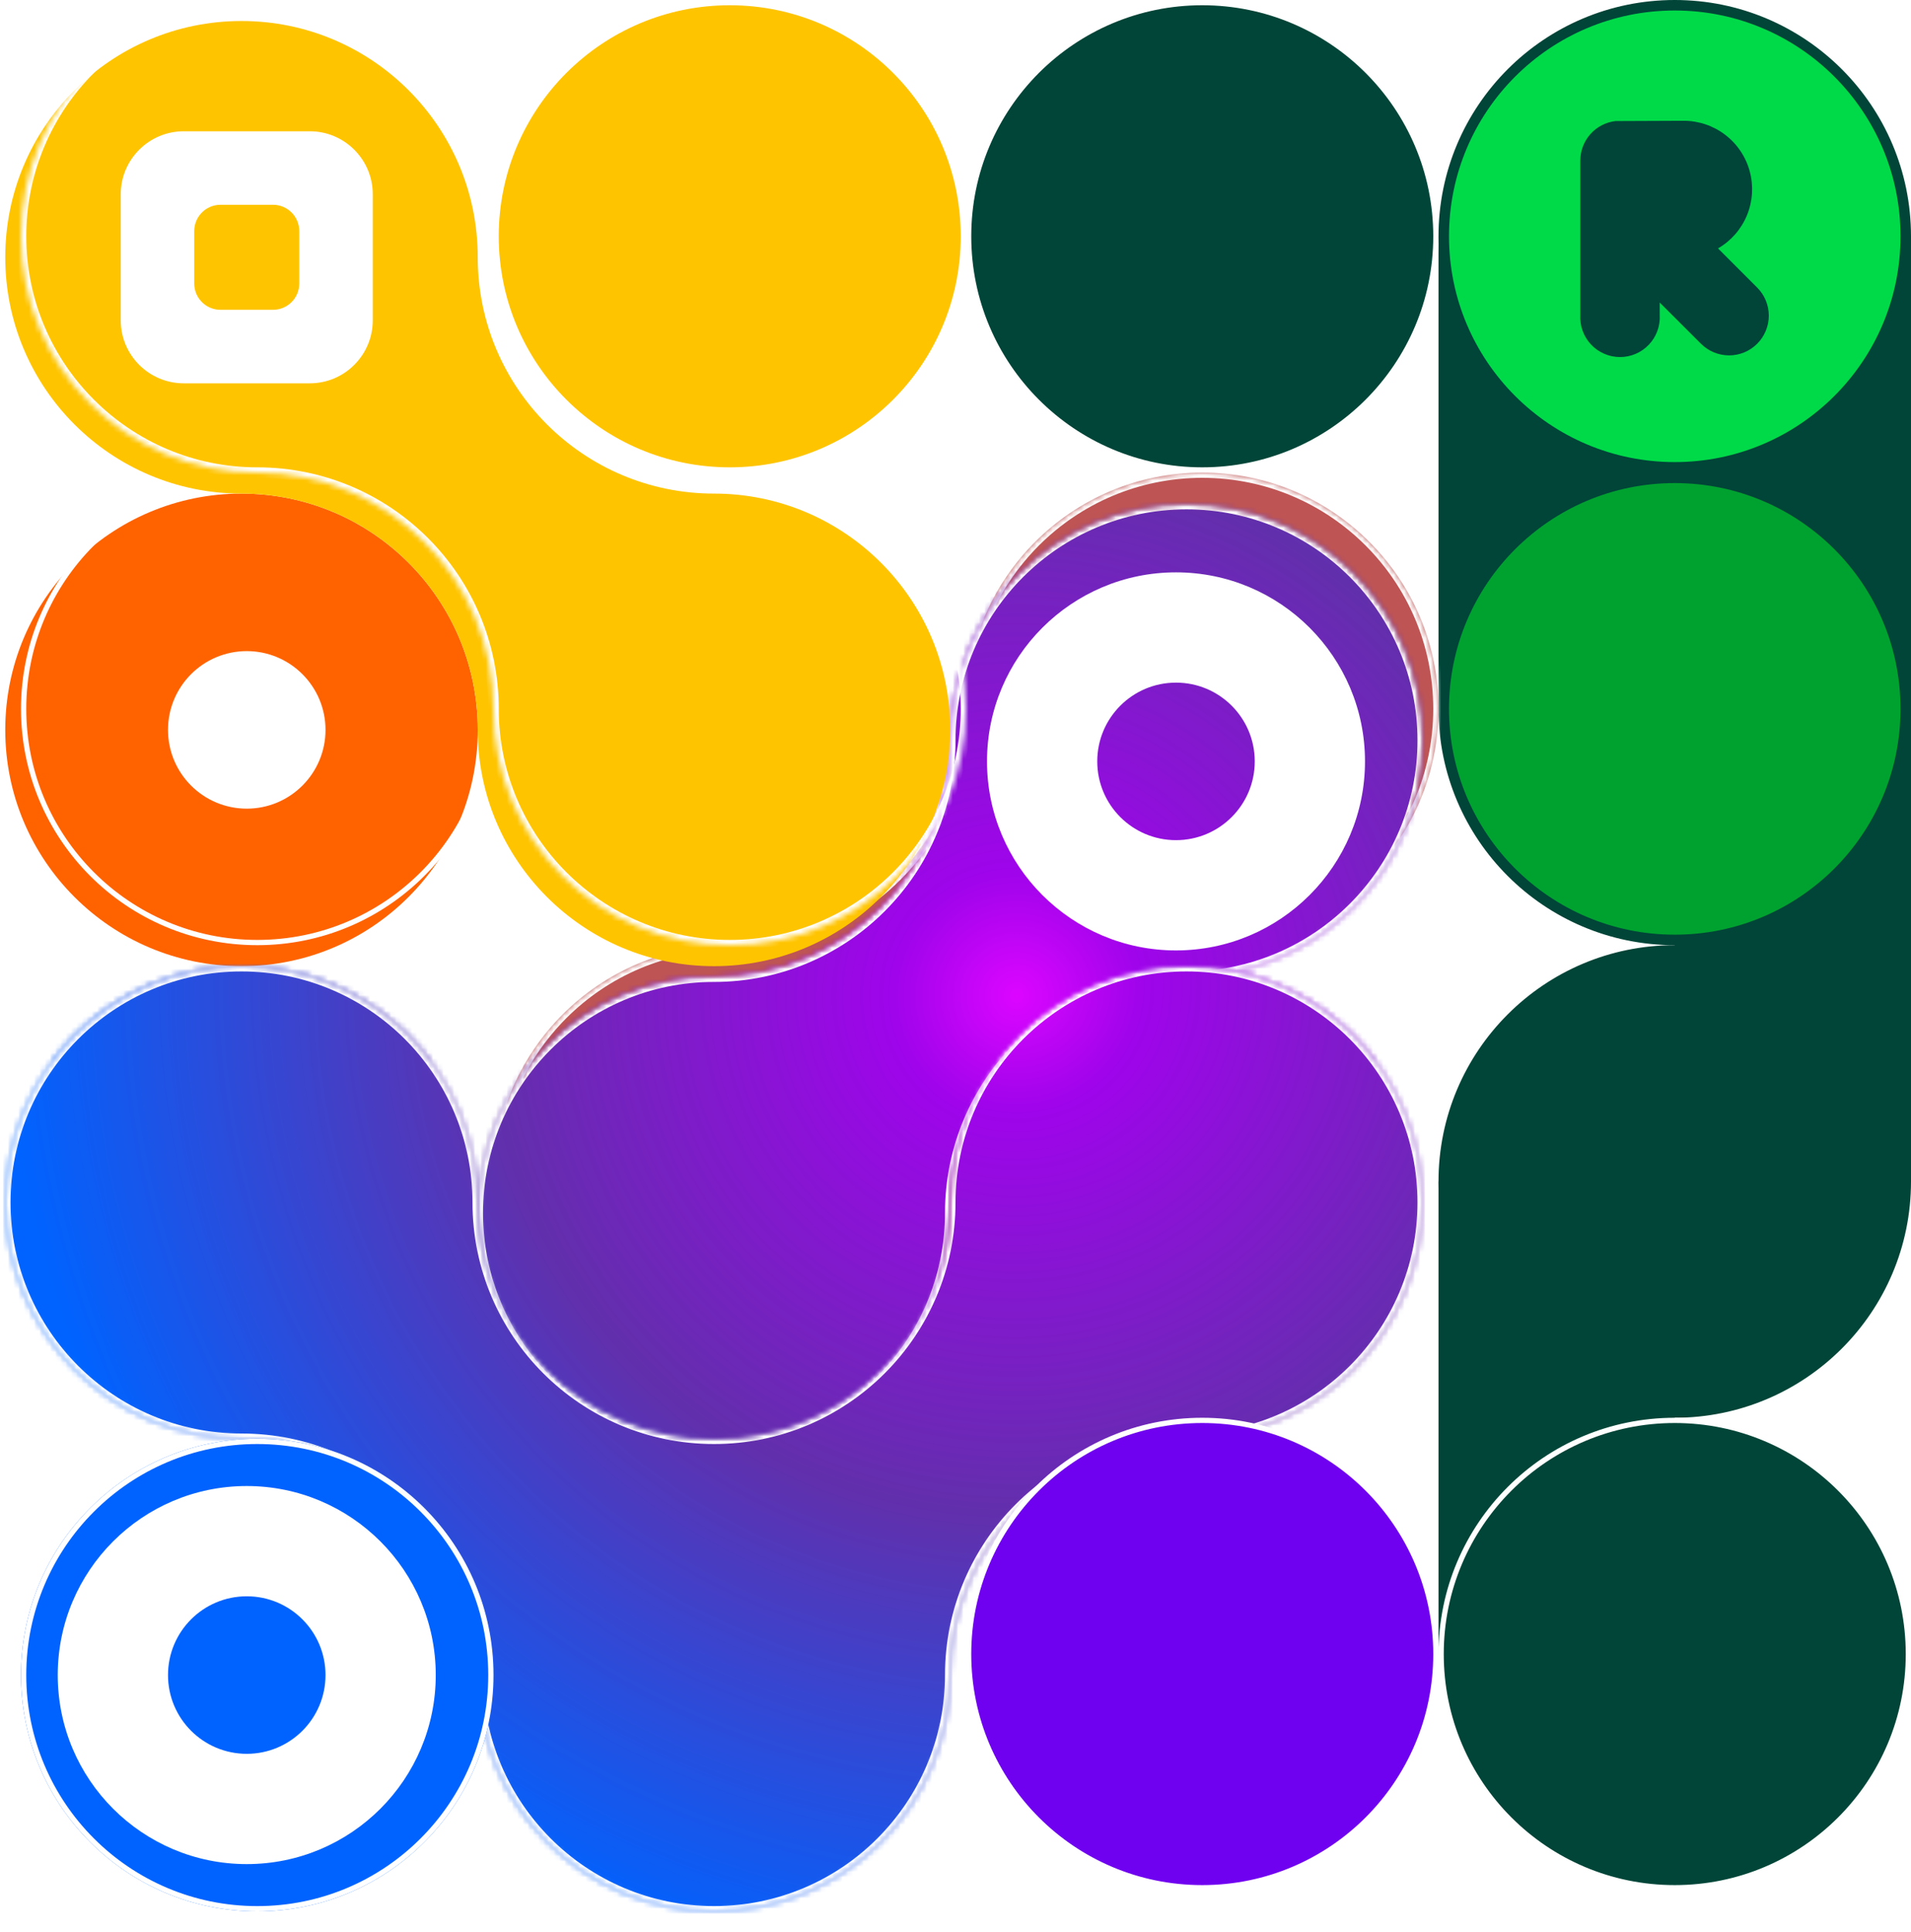 <svg width="364" height="368" viewBox="0 0 364 368" fill="none" xmlns="http://www.w3.org/2000/svg">
<path fill-rule="evenodd" clip-rule="evenodd" d="M274 45H364V135V225H319V135H274V45ZM319 225V315H274V225H319Z" fill="#004538"/>
<circle cx="229" cy="45" r="44.5" fill="#004538" stroke="white"/>
<circle cx="139" cy="45" r="44.5" fill="#FFC400" stroke="white"/>
<circle cx="319" cy="45" r="44" fill="#00DA49" stroke="#004538" stroke-width="2"/>
<path d="M320.701 23C323.568 22.999 326.355 23.944 328.631 25.687C330.907 27.431 332.545 29.876 333.29 32.645C334.035 35.413 333.847 38.35 332.754 41.001C331.661 43.652 329.725 45.868 327.245 47.307L334.697 54.758C335.4 55.46 335.958 56.294 336.339 57.212C336.72 58.13 336.916 59.114 336.917 60.108C336.917 61.102 336.722 62.086 336.342 63.005C335.963 63.923 335.406 64.758 334.703 65.461C334.001 66.164 333.167 66.722 332.249 67.103C331.331 67.484 330.347 67.68 329.353 67.681C328.36 67.682 327.375 67.487 326.457 67.107C325.538 66.727 324.704 66.17 324.001 65.468L316.137 57.618V59.969C316.199 61 316.049 62.033 315.698 63.005C315.346 63.976 314.799 64.865 314.091 65.618C313.382 66.37 312.528 66.969 311.579 67.379C310.631 67.789 309.608 68 308.575 68C307.542 68 306.52 67.789 305.571 67.379C304.623 66.969 303.768 66.37 303.06 65.618C302.352 64.865 301.805 63.976 301.453 63.005C301.101 62.033 300.952 61 301.014 59.969V30.575C301.014 28.721 301.695 26.932 302.926 25.546C304.157 24.16 305.854 23.274 307.695 23.055L320.701 23Z" fill="#004538"/>
<circle cx="319" cy="225" r="44.5" fill="#004538" stroke="#004538"/>
<circle cx="319" cy="135" r="44" fill="#00A22F" stroke="#004538" stroke-width="2"/>
<circle cx="319" cy="315" r="44.5" fill="#004538" stroke="white"/>
<g filter="url(#filter0_i_13_760)">
<circle cx="49" cy="135" r="45" fill="#FF6300"/>
</g>
<circle cx="49" cy="135" r="44.5" stroke="white"/>
<mask id="path-11-inside-1_13_760" fill="white">
<path fill-rule="evenodd" clip-rule="evenodd" d="M274 135C274 159.853 253.853 180 229 180C204.147 180 184 200.147 184 225C184 249.853 163.853 270 139 270C114.147 270 94 249.853 94 225C94 200.147 114.147 180 139 180C163.853 180 184 159.853 184 135C184 110.147 204.147 90 229 90C253.853 90 274 110.147 274 135Z"/>
</mask>
<path fill-rule="evenodd" clip-rule="evenodd" d="M274 135C274 159.853 253.853 180 229 180C204.147 180 184 200.147 184 225C184 249.853 163.853 270 139 270C114.147 270 94 249.853 94 225C94 200.147 114.147 180 139 180C163.853 180 184 159.853 184 135C184 110.147 204.147 90 229 90C253.853 90 274 110.147 274 135Z" fill="#BE5454"/>
<path d="M229 181C254.405 181 275 160.405 275 135H273C273 159.301 253.301 179 229 179V181ZM185 225C185 200.699 204.699 181 229 181V179C203.595 179 183 199.595 183 225H185ZM139 271C164.405 271 185 250.405 185 225H183C183 249.301 163.301 269 139 269V271ZM93 225C93 250.405 113.595 271 139 271V269C114.699 269 95 249.301 95 225H93ZM139 179C113.595 179 93 199.595 93 225H95C95 200.699 114.699 181 139 181V179ZM183 135C183 159.301 163.301 179 139 179V181C164.405 181 185 160.405 185 135H183ZM229 89C203.595 89 183 109.595 183 135H185C185 110.699 204.699 91 229 91V89ZM275 135C275 109.595 254.405 89 229 89V91C253.301 91 273 110.699 273 135H275Z" fill="white" mask="url(#path-11-inside-1_13_760)"/>
<g filter="url(#filter1_i_13_760)">
<mask id="mask0_13_760" style="mask-type:alpha" maskUnits="userSpaceOnUse" x="94" y="90" width="180" height="180">
<mask id="path-13-inside-2_13_760" fill="white">
<path fill-rule="evenodd" clip-rule="evenodd" d="M274 135C274 159.853 253.853 180 229 180C204.147 180 184 200.147 184 225C184 249.853 163.853 270 139 270C114.147 270 94 249.853 94 225C94 200.147 114.147 180 139 180C163.853 180 184 159.853 184 135C184 110.147 204.147 90 229 90C253.853 90 274 110.147 274 135Z"/>
</mask>
<path fill-rule="evenodd" clip-rule="evenodd" d="M274 135C274 159.853 253.853 180 229 180C204.147 180 184 200.147 184 225C184 249.853 163.853 270 139 270C114.147 270 94 249.853 94 225C94 200.147 114.147 180 139 180C163.853 180 184 159.853 184 135C184 110.147 204.147 90 229 90C253.853 90 274 110.147 274 135Z" fill="#BE5454"/>
<path d="M229 181C254.405 181 275 160.405 275 135H273C273 159.301 253.301 179 229 179V181ZM185 225C185 200.699 204.699 181 229 181V179C203.595 179 183 199.595 183 225H185ZM139 271C164.405 271 185 250.405 185 225H183C183 249.301 163.301 269 139 269V271ZM93 225C93 250.405 113.595 271 139 271V269C114.699 269 95 249.301 95 225H93ZM139 179C113.595 179 93 199.595 93 225H95C95 200.699 114.699 181 139 181V179ZM183 135C183 159.301 163.301 179 139 179V181C164.405 181 185 160.405 185 135H183ZM229 89C203.595 89 183 109.595 183 135H185C185 110.699 204.699 91 229 91V89ZM275 135C275 109.595 254.405 89 229 89V91C253.301 91 273 110.699 273 135H275Z" fill="white" mask="url(#path-13-inside-2_13_760)"/>
</mask>
<g mask="url(#mask0_13_760)">
<rect x="-27.5" y="28.5" width="423" height="423" fill="url(#paint0_radial_13_760)"/>
<mask id="path-16-inside-3_13_760" fill="white">
<path fill-rule="evenodd" clip-rule="evenodd" d="M274 135C274 159.853 253.853 180 229 180C204.147 180 184 200.147 184 225C184 249.853 163.853 270 139 270C114.147 270 94 249.853 94 225C94 200.147 114.147 180 139 180C163.853 180 184 159.853 184 135C184 110.147 204.147 90 229 90C253.853 90 274 110.147 274 135Z"/>
</mask>
<path d="M229 181C254.405 181 275 160.405 275 135H273C273 159.301 253.301 179 229 179V181ZM185 225C185 200.699 204.699 181 229 181V179C203.595 179 183 199.595 183 225H185ZM139 271C164.405 271 185 250.405 185 225H183C183 249.301 163.301 269 139 269V271ZM93 225C93 250.405 113.595 271 139 271V269C114.699 269 95 249.301 95 225H93ZM139 179C113.595 179 93 199.595 93 225H95C95 200.699 114.699 181 139 181V179ZM183 135C183 159.301 163.301 179 139 179V181C164.405 181 185 160.405 185 135H183ZM229 89C203.595 89 183 109.595 183 135H185C185 110.699 204.699 91 229 91V89ZM275 135C275 109.595 254.405 89 229 89V91C253.301 91 273 110.699 273 135H275Z" fill="white" mask="url(#path-16-inside-3_13_760)"/>
<g filter="url(#filter2_d_13_760)">
<path fill-rule="evenodd" clip-rule="evenodd" d="M229 171C248.882 171 265 154.882 265 135C265 115.118 248.882 99 229 99C209.118 99 193 115.118 193 135C193 154.882 209.118 171 229 171ZM229.001 150C237.285 150 244.001 143.284 244.001 135C244.001 126.716 237.285 120 229.001 120C220.716 120 214.001 126.716 214.001 135C214.001 143.284 220.716 150 229.001 150Z" fill="white"/>
</g>
</g>
</g>
<mask id="path-19-inside-4_13_760" fill="white">
<path fill-rule="evenodd" clip-rule="evenodd" d="M49 90C24.147 90 4 69.853 4 45C4 20.147 24.147 0 49 0C73.853 0 94 20.147 94 45C94 69.853 114.147 90 139 90C163.853 90 184 110.147 184 135C184 159.853 163.853 180 139 180C114.147 180 94 159.853 94 135C94 110.147 73.853 90 49 90Z"/>
</mask>
<g filter="url(#filter3_i_13_760)">
<path fill-rule="evenodd" clip-rule="evenodd" d="M49 90C24.147 90 4 69.853 4 45C4 20.147 24.147 0 49 0C73.853 0 94 20.147 94 45C94 69.853 114.147 90 139 90C163.853 90 184 110.147 184 135C184 159.853 163.853 180 139 180C114.147 180 94 159.853 94 135C94 110.147 73.853 90 49 90Z" fill="#FFC400"/>
</g>
<path d="M3 45C3 70.405 23.595 91 49 91V89C24.7 89 5 69.3 5 45H3ZM49 -1C23.595 -1 3 19.595 3 45H5C5 20.7 24.7 1 49 1V-1ZM95 45C95 19.595 74.405 -1 49 -1V1C73.3 1 93 20.7 93 45H95ZM139 89C114.699 89 95 69.3 95 45H93C93 70.405 113.595 91 139 91V89ZM185 135C185 109.595 164.405 89 139 89V91C163.301 91 183 110.699 183 135H185ZM139 181C164.405 181 185 160.405 185 135H183C183 159.301 163.301 179 139 179V181ZM93 135C93 160.405 113.595 181 139 181V179C114.699 179 95 159.301 95 135H93ZM49 91C73.3 91 93 110.699 93 135H95C95 109.595 74.405 89 49 89V91Z" fill="white" mask="url(#path-19-inside-4_13_760)"/>
<g filter="url(#filter4_d_13_760)">
<circle cx="49" cy="135" r="15" fill="white"/>
</g>
<g filter="url(#filter5_i_13_760)">
<mask id="mask1_13_760" style="mask-type:alpha" maskUnits="userSpaceOnUse" x="4" y="180" width="270" height="180">
<mask id="path-22-inside-5_13_760" fill="white">
<path fill-rule="evenodd" clip-rule="evenodd" d="M94 225C94 200.147 73.853 180 49 180C24.147 180 4 200.147 4 225C4 249.853 24.147 270 49 270C73.853 270 94 290.147 94 315C94 339.853 114.147 360 139 360C163.853 360 184 339.853 184 315C184 290.147 204.147 270 229 270C253.853 270 274 249.853 274 225C274 200.147 253.853 180 229 180C204.147 180 184 200.147 184 225C184 249.853 163.853 270 139 270C114.147 270 94 249.853 94 225Z"/>
</mask>
<path fill-rule="evenodd" clip-rule="evenodd" d="M94 225C94 200.147 73.853 180 49 180C24.147 180 4 200.147 4 225C4 249.853 24.147 270 49 270C73.853 270 94 290.147 94 315C94 339.853 114.147 360 139 360C163.853 360 184 339.853 184 315C184 290.147 204.147 270 229 270C253.853 270 274 249.853 274 225C274 200.147 253.853 180 229 180C204.147 180 184 200.147 184 225C184 249.853 163.853 270 139 270C114.147 270 94 249.853 94 225Z" fill="#28555B"/>
<path d="M49 181C73.3 181 93 200.699 93 225H95C95 199.595 74.405 179 49 179V181ZM5 225C5 200.699 24.7 181 49 181V179C23.595 179 3 199.595 3 225H5ZM49 269C24.7 269 5 249.301 5 225H3C3 250.405 23.595 271 49 271V269ZM49 271C73.3 271 93 290.699 93 315H95C95 289.595 74.405 269 49 269V271ZM139 359C114.699 359 95 339.301 95 315H93C93 340.405 113.595 361 139 361V359ZM183 315C183 339.301 163.301 359 139 359V361C164.405 361 185 340.405 185 315H183ZM229 269C203.595 269 183 289.595 183 315H185C185 290.699 204.699 271 229 271V269ZM273 225C273 249.301 253.301 269 229 269V271C254.405 271 275 250.405 275 225H273ZM229 181C253.301 181 273 200.699 273 225H275C275 199.595 254.405 179 229 179V181ZM185 225C185 200.699 204.699 181 229 181V179C203.595 179 183 199.595 183 225H185ZM139 271C164.405 271 185 250.405 185 225H183C183 249.301 163.301 269 139 269V271ZM93 225C93 250.405 113.595 271 139 271V269C114.699 269 95 249.301 95 225H93Z" fill="white" mask="url(#path-22-inside-5_13_760)"/>
</mask>
<g mask="url(#mask1_13_760)">
<rect x="-27.5" y="28.5" width="423" height="423" fill="url(#paint1_radial_13_760)"/>
<mask id="path-25-inside-6_13_760" fill="white">
<path fill-rule="evenodd" clip-rule="evenodd" d="M94 225C94 200.147 73.853 180 49 180C24.147 180 4 200.147 4 225C4 249.853 24.147 270 49 270C73.853 270 94 290.147 94 315C94 339.853 114.147 360 139 360C163.853 360 184 339.853 184 315C184 290.147 204.147 270 229 270C253.853 270 274 249.853 274 225C274 200.147 253.853 180 229 180C204.147 180 184 200.147 184 225C184 249.853 163.853 270 139 270C114.147 270 94 249.853 94 225Z"/>
</mask>
<path d="M49 181C73.3 181 93 200.699 93 225H95C95 199.595 74.405 179 49 179V181ZM5 225C5 200.699 24.7 181 49 181V179C23.595 179 3 199.595 3 225H5ZM49 269C24.7 269 5 249.301 5 225H3C3 250.405 23.595 271 49 271V269ZM49 271C73.3 271 93 290.699 93 315H95C95 289.595 74.405 269 49 269V271ZM139 359C114.699 359 95 339.301 95 315H93C93 340.405 113.595 361 139 361V359ZM183 315C183 339.301 163.301 359 139 359V361C164.405 361 185 340.405 185 315H183ZM229 269C203.595 269 183 289.595 183 315H185C185 290.699 204.699 271 229 271V269ZM273 225C273 249.301 253.301 269 229 269V271C254.405 271 275 250.405 275 225H273ZM229 181C253.301 181 273 200.699 273 225H275C275 199.595 254.405 179 229 179V181ZM185 225C185 200.699 204.699 181 229 181V179C203.595 179 183 199.595 183 225H185ZM139 271C164.405 271 185 250.405 185 225H183C183 249.301 163.301 269 139 269V271ZM93 225C93 250.405 113.595 271 139 271V269C114.699 269 95 249.301 95 225H93Z" fill="white" mask="url(#path-25-inside-6_13_760)"/>
</g>
</g>
<g filter="url(#filter6_d_13_760)">
<circle cx="49" cy="315" r="45" fill="#0063FF"/>
<circle cx="49" cy="315" r="44.5" stroke="white"/>
</g>
<g filter="url(#filter7_d_13_760)">
<path fill-rule="evenodd" clip-rule="evenodd" d="M49 351C68.882 351 85 334.882 85 315C85 295.118 68.882 279 49 279C29.118 279 13 295.118 13 315C13 334.882 29.118 351 49 351ZM49.001 330C57.285 330 64.001 323.284 64.001 315C64.001 306.716 57.285 300 49.001 300C40.716 300 34.001 306.716 34.001 315C34.001 323.284 40.716 330 49.001 330Z" fill="white"/>
</g>
<circle cx="229" cy="315" r="44.5" fill="#6F00F0" stroke="white"/>
<g filter="url(#filter8_d_13_760)">
<path fill-rule="evenodd" clip-rule="evenodd" d="M37 21C30.373 21 25 26.373 25 33V57C25 63.627 30.373 69 37 69H61C67.627 69 73 63.627 73 57V33C73 26.373 67.627 21 61 21H37ZM44 35C41.239 35 39 37.239 39 40V50C39 52.761 41.239 55 44 55H54C56.761 55 59 52.761 59 50V40C59 37.239 56.761 35 54 35H44Z" fill="white"/>
</g>
<defs>
<filter id="filter0_i_13_760" x="1" y="90" width="93" height="94" filterUnits="userSpaceOnUse" color-interpolation-filters="sRGB">
<feFlood flood-opacity="0" result="BackgroundImageFix"/>
<feBlend mode="normal" in="SourceGraphic" in2="BackgroundImageFix" result="shape"/>
<feColorMatrix in="SourceAlpha" type="matrix" values="0 0 0 0 0 0 0 0 0 0 0 0 0 0 0 0 0 0 127 0" result="hardAlpha"/>
<feOffset dx="-3" dy="4"/>
<feGaussianBlur stdDeviation="3"/>
<feComposite in2="hardAlpha" operator="arithmetic" k2="-1" k3="1"/>
<feColorMatrix type="matrix" values="0 0 0 0 0 0 0 0 0 0 0 0 0 0 0 0 0 0 0.25 0"/>
<feBlend mode="normal" in2="shape" result="effect1_innerShadow_13_760"/>
</filter>
<filter id="filter1_i_13_760" x="91" y="90" width="183" height="186" filterUnits="userSpaceOnUse" color-interpolation-filters="sRGB">
<feFlood flood-opacity="0" result="BackgroundImageFix"/>
<feBlend mode="normal" in="SourceGraphic" in2="BackgroundImageFix" result="shape"/>
<feColorMatrix in="SourceAlpha" type="matrix" values="0 0 0 0 0 0 0 0 0 0 0 0 0 0 0 0 0 0 127 0" result="hardAlpha"/>
<feOffset dx="-3" dy="6"/>
<feGaussianBlur stdDeviation="5"/>
<feComposite in2="hardAlpha" operator="arithmetic" k2="-1" k3="1"/>
<feColorMatrix type="matrix" values="0 0 0 0 0 0 0 0 0 0 0 0 0 0 0 0 0 0 0.25 0"/>
<feBlend mode="normal" in2="shape" result="effect1_innerShadow_13_760"/>
</filter>
<filter id="filter2_d_13_760" x="186" y="98" width="82" height="82" filterUnits="userSpaceOnUse" color-interpolation-filters="sRGB">
<feFlood flood-opacity="0" result="BackgroundImageFix"/>
<feColorMatrix in="SourceAlpha" type="matrix" values="0 0 0 0 0 0 0 0 0 0 0 0 0 0 0 0 0 0 127 0" result="hardAlpha"/>
<feOffset dx="-2" dy="4"/>
<feGaussianBlur stdDeviation="2.5"/>
<feComposite in2="hardAlpha" operator="out"/>
<feColorMatrix type="matrix" values="0 0 0 0 0 0 0 0 0 0 0 0 0 0 0 0 0 0 0.25 0"/>
<feBlend mode="normal" in2="BackgroundImageFix" result="effect1_dropShadow_13_760"/>
<feBlend mode="normal" in="SourceGraphic" in2="effect1_dropShadow_13_760" result="shape"/>
</filter>
<filter id="filter3_i_13_760" x="1" y="0" width="183" height="184" filterUnits="userSpaceOnUse" color-interpolation-filters="sRGB">
<feFlood flood-opacity="0" result="BackgroundImageFix"/>
<feBlend mode="normal" in="SourceGraphic" in2="BackgroundImageFix" result="shape"/>
<feColorMatrix in="SourceAlpha" type="matrix" values="0 0 0 0 0 0 0 0 0 0 0 0 0 0 0 0 0 0 127 0" result="hardAlpha"/>
<feOffset dx="-3" dy="4"/>
<feGaussianBlur stdDeviation="3"/>
<feComposite in2="hardAlpha" operator="arithmetic" k2="-1" k3="1"/>
<feColorMatrix type="matrix" values="0 0 0 0 0 0 0 0 0 0 0 0 0 0 0 0 0 0 0.25 0"/>
<feBlend mode="normal" in2="shape" result="effect1_innerShadow_13_760"/>
</filter>
<filter id="filter4_d_13_760" x="27" y="119" width="40" height="40" filterUnits="userSpaceOnUse" color-interpolation-filters="sRGB">
<feFlood flood-opacity="0" result="BackgroundImageFix"/>
<feColorMatrix in="SourceAlpha" type="matrix" values="0 0 0 0 0 0 0 0 0 0 0 0 0 0 0 0 0 0 127 0" result="hardAlpha"/>
<feOffset dx="-2" dy="4"/>
<feGaussianBlur stdDeviation="2.5"/>
<feComposite in2="hardAlpha" operator="out"/>
<feColorMatrix type="matrix" values="0 0 0 0 0 0 0 0 0 0 0 0 0 0 0 0 0 0 0.25 0"/>
<feBlend mode="normal" in2="BackgroundImageFix" result="effect1_dropShadow_13_760"/>
<feBlend mode="normal" in="SourceGraphic" in2="effect1_dropShadow_13_760" result="shape"/>
</filter>
<filter id="filter5_i_13_760" x="1" y="180" width="273" height="184" filterUnits="userSpaceOnUse" color-interpolation-filters="sRGB">
<feFlood flood-opacity="0" result="BackgroundImageFix"/>
<feBlend mode="normal" in="SourceGraphic" in2="BackgroundImageFix" result="shape"/>
<feColorMatrix in="SourceAlpha" type="matrix" values="0 0 0 0 0 0 0 0 0 0 0 0 0 0 0 0 0 0 127 0" result="hardAlpha"/>
<feOffset dx="-3" dy="4"/>
<feGaussianBlur stdDeviation="5"/>
<feComposite in2="hardAlpha" operator="arithmetic" k2="-1" k3="1"/>
<feColorMatrix type="matrix" values="0 0 0 0 0 0 0 0 0 0 0 0 0 0 0 0 0 0 0.25 0"/>
<feBlend mode="normal" in2="shape" result="effect1_innerShadow_13_760"/>
</filter>
<filter id="filter6_d_13_760" x="0" y="270" width="98" height="98" filterUnits="userSpaceOnUse" color-interpolation-filters="sRGB">
<feFlood flood-opacity="0" result="BackgroundImageFix"/>
<feColorMatrix in="SourceAlpha" type="matrix" values="0 0 0 0 0 0 0 0 0 0 0 0 0 0 0 0 0 0 127 0" result="hardAlpha"/>
<feOffset dy="4"/>
<feGaussianBlur stdDeviation="2"/>
<feComposite in2="hardAlpha" operator="out"/>
<feColorMatrix type="matrix" values="0 0 0 0 0 0 0 0 0 0 0 0 0 0 0 0 0 0 0.25 0"/>
<feBlend mode="normal" in2="BackgroundImageFix" result="effect1_dropShadow_13_760"/>
<feBlend mode="normal" in="SourceGraphic" in2="effect1_dropShadow_13_760" result="shape"/>
</filter>
<filter id="filter7_d_13_760" x="6" y="278" width="82" height="82" filterUnits="userSpaceOnUse" color-interpolation-filters="sRGB">
<feFlood flood-opacity="0" result="BackgroundImageFix"/>
<feColorMatrix in="SourceAlpha" type="matrix" values="0 0 0 0 0 0 0 0 0 0 0 0 0 0 0 0 0 0 127 0" result="hardAlpha"/>
<feOffset dx="-2" dy="4"/>
<feGaussianBlur stdDeviation="2.5"/>
<feComposite in2="hardAlpha" operator="out"/>
<feColorMatrix type="matrix" values="0 0 0 0 0 0 0 0 0 0 0 0 0 0 0 0 0 0 0.25 0"/>
<feBlend mode="normal" in2="BackgroundImageFix" result="effect1_dropShadow_13_760"/>
<feBlend mode="normal" in="SourceGraphic" in2="effect1_dropShadow_13_760" result="shape"/>
</filter>
<filter id="filter8_d_13_760" x="18" y="20" width="58" height="58" filterUnits="userSpaceOnUse" color-interpolation-filters="sRGB">
<feFlood flood-opacity="0" result="BackgroundImageFix"/>
<feColorMatrix in="SourceAlpha" type="matrix" values="0 0 0 0 0 0 0 0 0 0 0 0 0 0 0 0 0 0 127 0" result="hardAlpha"/>
<feOffset dx="-2" dy="4"/>
<feGaussianBlur stdDeviation="2.5"/>
<feComposite in2="hardAlpha" operator="out"/>
<feColorMatrix type="matrix" values="0 0 0 0 0 0 0 0 0 0 0 0 0 0 0 0 0 0 0.25 0"/>
<feBlend mode="normal" in2="BackgroundImageFix" result="effect1_dropShadow_13_760"/>
<feBlend mode="normal" in="SourceGraphic" in2="effect1_dropShadow_13_760" result="shape"/>
</filter>
<radialGradient id="paint0_radial_13_760" cx="0" cy="0" r="1" gradientUnits="userSpaceOnUse" gradientTransform="translate(196.713 183.369) rotate(92.715) scale(268.432)">
<stop stop-color="#DC05FF"/>
<stop offset="0.089" stop-color="#9F04EB"/>
<stop offset="0.38" stop-color="#622FAC"/>
<stop offset="0.729" stop-color="#0063FF"/>
</radialGradient>
<radialGradient id="paint1_radial_13_760" cx="0" cy="0" r="1" gradientUnits="userSpaceOnUse" gradientTransform="translate(196.713 183.369) rotate(92.715) scale(268.432)">
<stop stop-color="#DC05FF"/>
<stop offset="0.089" stop-color="#9F04EB"/>
<stop offset="0.38" stop-color="#622FAC"/>
<stop offset="0.729" stop-color="#0063FF"/>
</radialGradient>
</defs>
</svg>
